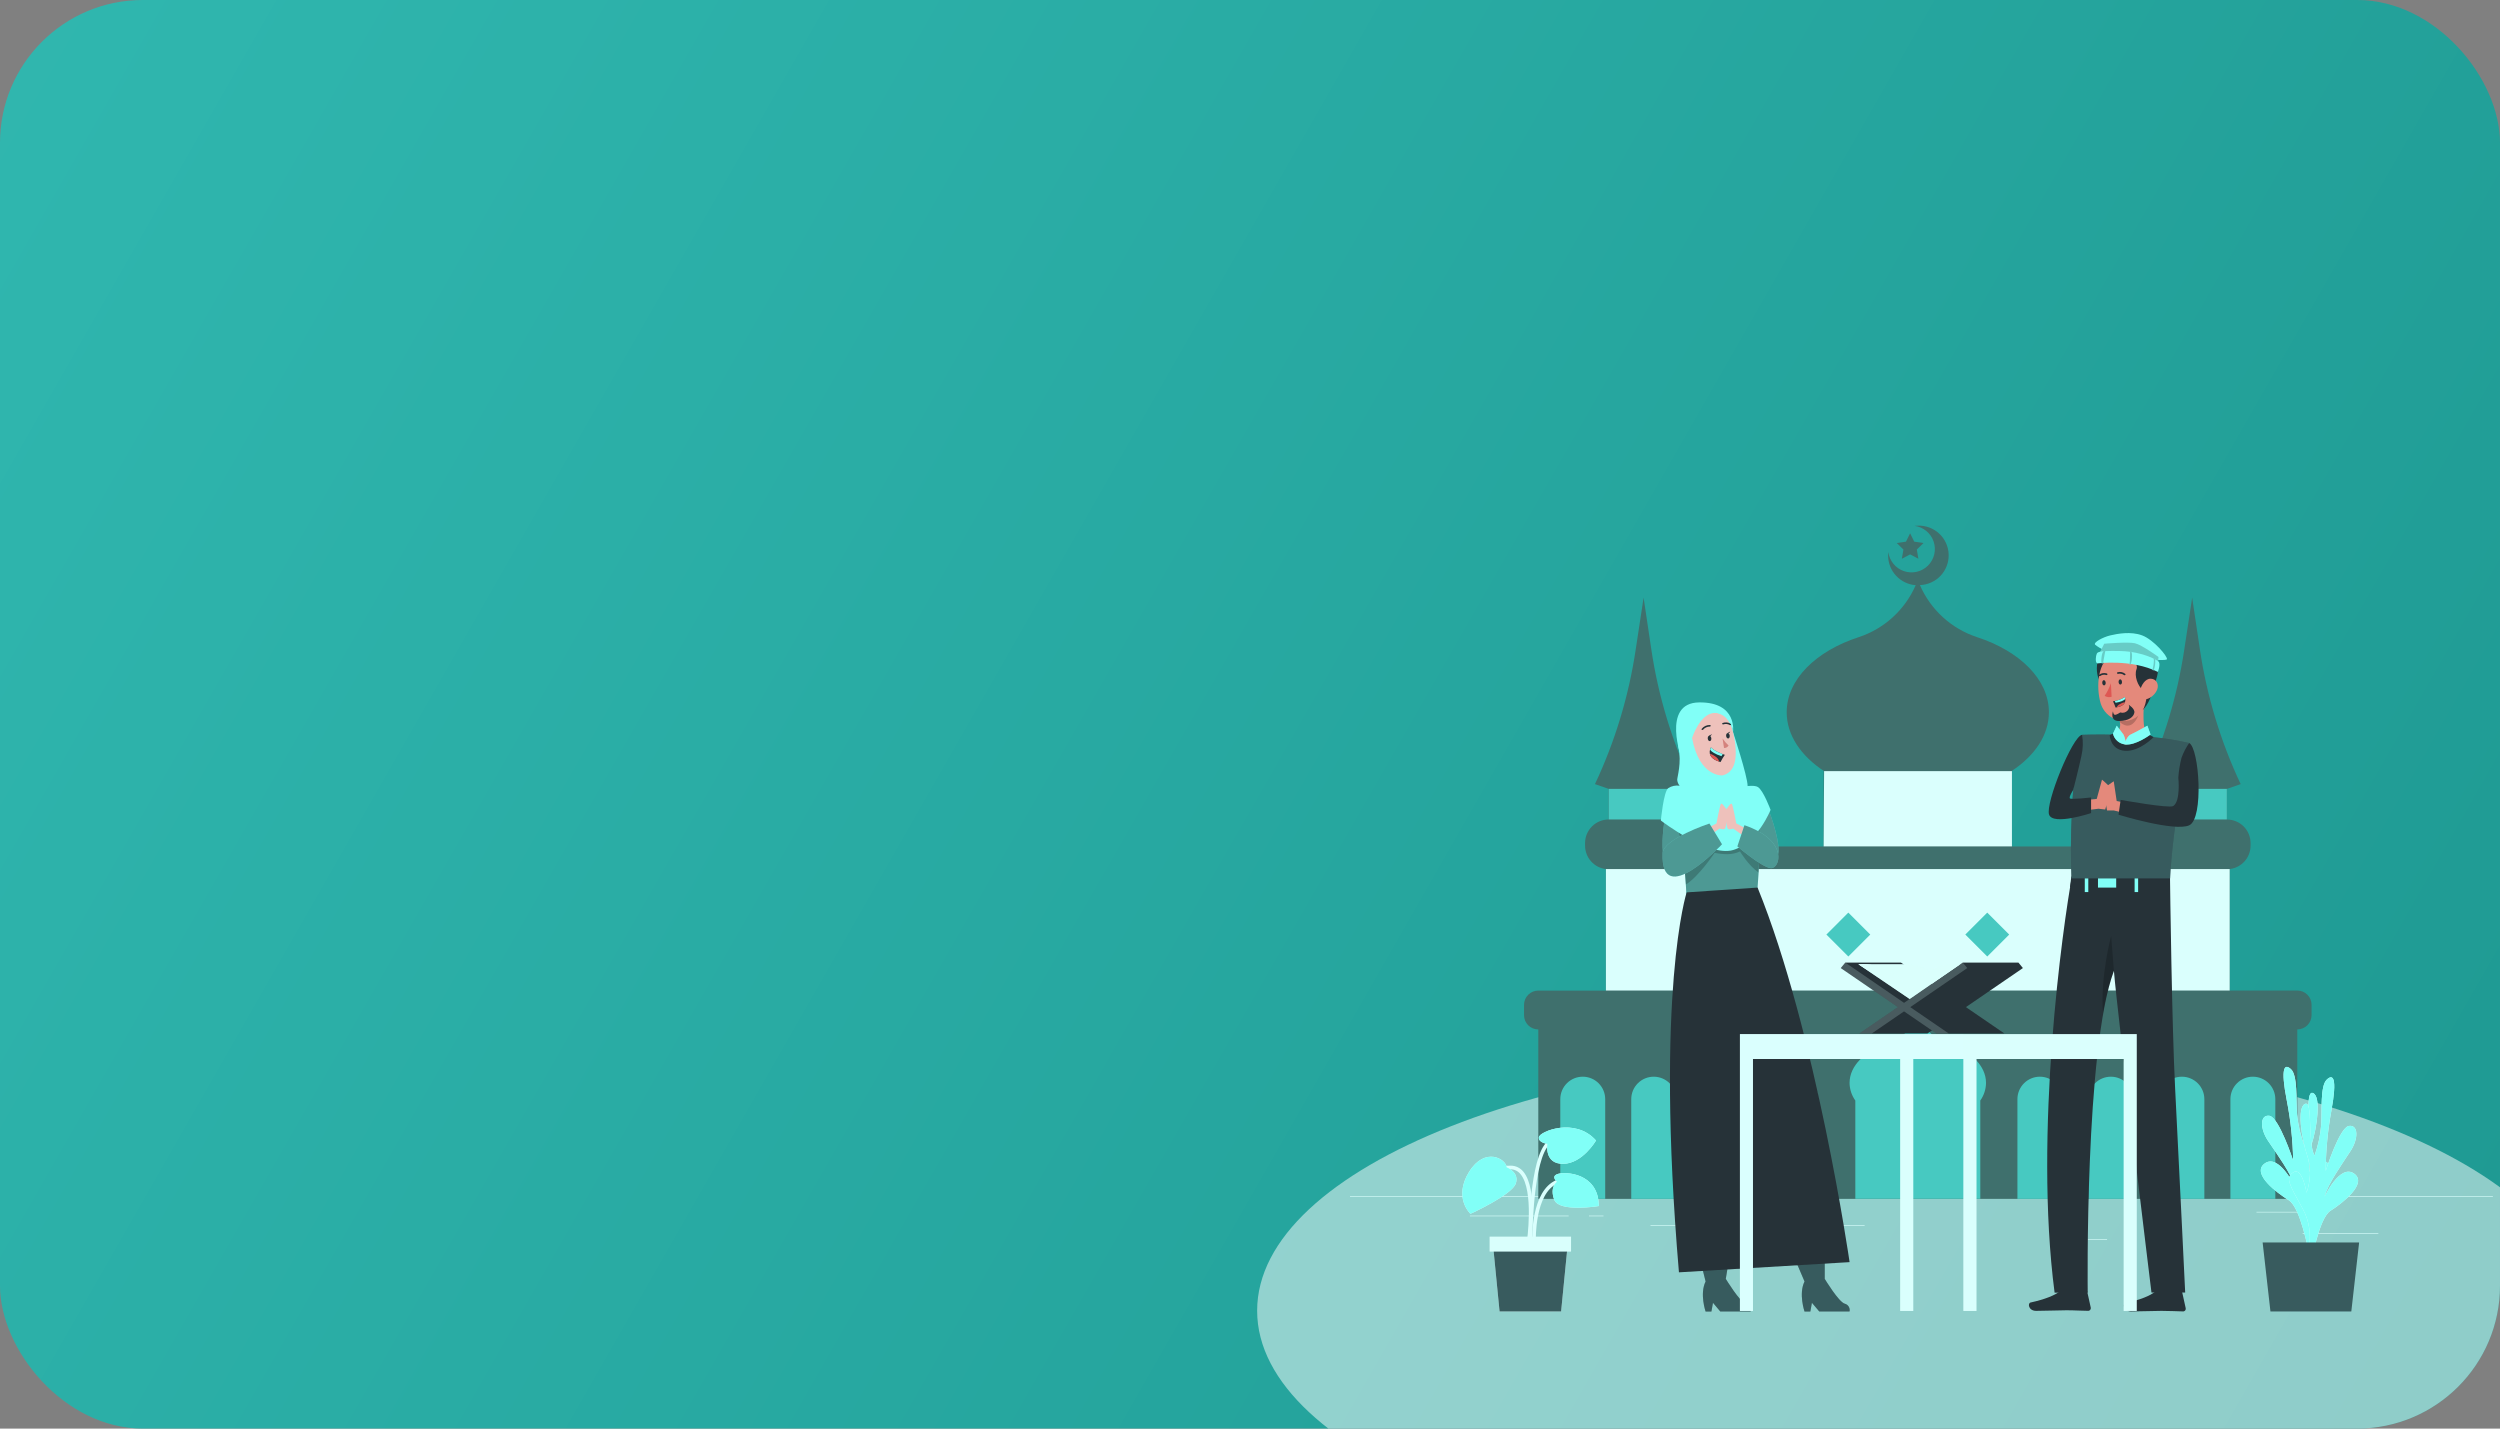 <svg width="350" height="200" viewBox="0 0 350 200" fill="none" xmlns="http://www.w3.org/2000/svg">
<rect x="0" y="0" width="350" height="200" fill="#808080" stroke="none"/>
<g clip-path="url(#clip0_552_26877)">
<rect width="350" height="200" rx="20" fill="url(#paint0_linear_552_26877)"/>
<path opacity="0.5" d="M268.5 220C319.586 220 361 203.658 361 183.5C361 163.342 319.586 147 268.5 147C217.414 147 176 163.342 176 183.5C176 203.658 217.414 220 268.5 220Z" fill="white"/>
<path d="M349 167.48H189V167.56H349V167.48Z" fill="#DAFFFD"/>
<path d="M332.968 172.629H322.369V172.709H332.968V172.629Z" fill="#DAFFFD"/>
<path d="M294.99 173.499H292.209V173.579H294.99V173.499Z" fill="#DAFFFD"/>
<path d="M322.049 169.659H315.908V169.739H322.049V169.659Z" fill="#DAFFFD"/>
<path d="M219.608 170.197H205.787V170.277H219.608V170.197Z" fill="#DAFFFD"/>
<path d="M224.485 170.197H222.459V170.277H224.485V170.197Z" fill="#DAFFFD"/>
<path d="M261.048 171.547H231.07V171.627H261.048V171.547Z" fill="#DAFFFD"/>
<path d="M266.258 78.225L267.416 77.617L268.575 78.225L268.354 76.936L269.291 76.021L267.995 75.832L267.416 74.661L266.837 75.832L265.541 76.021L266.479 76.936L266.258 78.225Z" fill="#3F706D"/>
<path d="M321.621 138.673H312.156V121.665C312.96 121.573 313.702 121.188 314.241 120.585C314.78 119.982 315.079 119.201 315.08 118.392V118.04C315.081 117.606 314.996 117.176 314.83 116.774C314.664 116.373 314.42 116.009 314.113 115.702C313.806 115.394 313.442 115.151 313.04 114.985C312.639 114.819 312.209 114.734 311.775 114.734V110.443L313.695 109.777C310.884 103.805 308.96 97.455 307.986 90.926L306.904 83.669L305.8 90.926C304.827 97.454 302.905 103.805 300.095 109.777L302.015 110.443V114.728C301.138 114.728 300.297 115.076 299.677 115.696C299.058 116.316 298.709 117.157 298.709 118.033V118.392C298.709 118.43 298.709 118.465 298.709 118.501H281.672V107.953H281.612C284.85 105.829 286.847 102.923 286.847 99.713C286.847 95.118 282.748 91.138 276.77 89.195C275.002 88.612 273.377 87.662 272.001 86.406C270.626 85.151 269.531 83.62 268.789 81.912C269.893 81.875 270.936 81.402 271.69 80.596C272.445 79.79 272.848 78.718 272.812 77.614C272.775 76.511 272.302 75.467 271.496 74.713C270.69 73.959 269.617 73.555 268.514 73.592C268.352 73.593 268.189 73.603 268.028 73.621C268.634 73.699 269.206 73.945 269.679 74.332C270.152 74.718 270.508 75.23 270.705 75.808C270.903 76.386 270.934 77.008 270.796 77.604C270.658 78.199 270.356 78.743 269.924 79.176C269.492 79.608 268.947 79.911 268.352 80.049C267.757 80.188 267.135 80.157 266.556 79.96C265.978 79.763 265.466 79.408 265.079 78.936C264.692 78.463 264.445 77.891 264.367 77.285C264.347 77.445 264.336 77.606 264.335 77.768C264.336 78.82 264.734 79.834 265.451 80.605C266.167 81.376 267.148 81.849 268.197 81.928C267.454 83.634 266.359 85.164 264.984 86.417C263.608 87.671 261.984 88.619 260.216 89.201C254.236 91.144 250.136 95.125 250.136 99.72C250.136 102.92 252.136 105.835 255.375 107.96H255.311V118.501H238.28C238.28 118.465 238.28 118.43 238.28 118.392V118.04C238.281 117.606 238.196 117.176 238.03 116.774C237.864 116.373 237.62 116.009 237.313 115.702C237.006 115.394 236.642 115.151 236.24 114.985C235.839 114.819 235.409 114.734 234.975 114.734V110.443L236.895 109.777C234.084 103.805 232.16 97.455 231.186 90.926L230.104 83.669L229 90.926C228.027 97.454 226.105 103.805 223.295 109.777L225.215 110.443V114.728C224.338 114.728 223.497 115.076 222.877 115.696C222.258 116.316 221.909 117.157 221.909 118.033V118.392C221.91 119.2 222.206 119.98 222.743 120.584C223.279 121.189 224.019 121.576 224.821 121.672V138.68H215.362C214.832 138.68 214.325 138.89 213.95 139.265C213.576 139.639 213.365 140.147 213.365 140.677V142.129C213.365 142.392 213.417 142.651 213.517 142.893C213.618 143.135 213.765 143.355 213.95 143.54C214.136 143.725 214.356 143.872 214.598 143.972C214.84 144.072 215.1 144.124 215.362 144.123V167.845H321.621V144.117C321.883 144.117 322.143 144.066 322.385 143.966C322.627 143.866 322.848 143.719 323.033 143.534C323.218 143.349 323.366 143.129 323.466 142.887C323.566 142.645 323.618 142.385 323.618 142.123V140.67C323.618 140.141 323.408 139.633 323.033 139.258C322.659 138.884 322.151 138.673 321.621 138.673Z" fill="#3F706D"/>
<path d="M312.156 121.666H224.828V138.674H312.156V121.666Z" fill="#DAFFFD"/>
<path d="M278.043 151.608C278.043 149.217 275.912 147.144 272.799 146.136C271.814 145.811 270.915 145.268 270.17 144.548C269.424 143.828 268.85 142.949 268.491 141.976C268.133 142.949 267.559 143.828 266.813 144.548C266.067 145.268 265.169 145.811 264.184 146.136C261.074 147.144 258.939 149.217 258.939 151.608C258.949 152.493 259.231 153.355 259.746 154.075V167.835H277.24V154.075C277.753 153.354 278.033 152.493 278.043 151.608Z" fill="#47C9C1"/>
<path d="M285.575 150.737C284.743 150.739 283.946 151.071 283.358 151.66C282.77 152.249 282.439 153.047 282.439 153.88V167.838H288.727V153.88C288.727 153.466 288.645 153.057 288.486 152.675C288.328 152.294 288.095 151.947 287.803 151.655C287.51 151.363 287.163 151.132 286.78 150.975C286.398 150.817 285.989 150.736 285.575 150.737Z" fill="#47C9C1"/>
<path d="M295.521 150.738C296.355 150.738 297.155 151.069 297.745 151.659C298.335 152.249 298.666 153.049 298.666 153.883V167.842H292.375V153.88C292.376 153.046 292.708 152.247 293.297 151.658C293.887 151.069 294.687 150.738 295.521 150.738Z" fill="#47C9C1"/>
<path d="M305.464 150.738C306.298 150.738 307.098 151.069 307.688 151.659C308.278 152.249 308.61 153.049 308.61 153.883V167.842H302.318V153.88C302.319 153.046 302.651 152.247 303.241 151.658C303.831 151.069 304.63 150.738 305.464 150.738Z" fill="#47C9C1"/>
<path d="M315.4 150.738C314.567 150.738 313.768 151.069 313.178 151.658C312.589 152.247 312.258 153.047 312.258 153.88V167.838H318.546V153.88C318.545 153.046 318.213 152.247 317.623 151.658C317.034 151.069 316.234 150.738 315.4 150.738Z" fill="#47C9C1"/>
<path d="M221.577 150.737C220.745 150.739 219.947 151.071 219.36 151.66C218.772 152.249 218.441 153.047 218.441 153.88V167.838H224.729V153.88C224.729 153.466 224.647 153.057 224.488 152.675C224.33 152.294 224.097 151.947 223.805 151.655C223.512 151.363 223.165 151.132 222.782 150.975C222.4 150.817 221.991 150.736 221.577 150.737Z" fill="#47C9C1"/>
<path d="M231.521 150.738C232.355 150.738 233.155 151.069 233.745 151.659C234.335 152.249 234.666 153.049 234.666 153.883V167.842H228.375V153.88C228.376 153.046 228.708 152.247 229.297 151.658C229.887 151.069 230.687 150.738 231.521 150.738Z" fill="#47C9C1"/>
<path d="M241.464 150.738C241.877 150.738 242.286 150.819 242.668 150.977C243.049 151.135 243.396 151.367 243.688 151.659C243.98 151.951 244.212 152.298 244.37 152.679C244.528 153.061 244.61 153.47 244.61 153.883V167.842H238.318V153.88C238.319 153.046 238.651 152.247 239.241 151.658C239.831 151.069 240.63 150.738 241.464 150.738Z" fill="#47C9C1"/>
<path d="M251.4 150.738C250.567 150.738 249.768 151.069 249.178 151.658C248.589 152.247 248.258 153.047 248.258 153.88V167.838H254.546V153.88C254.545 153.046 254.213 152.247 253.623 151.658C253.034 151.069 252.234 150.738 251.4 150.738Z" fill="#47C9C1"/>
<path d="M239.321 127.765L236.248 130.838L239.321 133.911L242.394 130.838L239.321 127.765Z" fill="#47C9C1"/>
<path d="M258.766 127.765L255.693 130.838L258.766 133.91L261.839 130.838L258.766 127.765Z" fill="#47C9C1"/>
<path d="M278.215 127.766L275.143 130.838L278.215 133.911L281.288 130.838L278.215 127.766Z" fill="#47C9C1"/>
<path d="M297.665 127.766L294.592 130.839L297.665 133.912L300.737 130.839L297.665 127.766Z" fill="#47C9C1"/>
<path d="M255.311 118.494H281.672V107.954H255.375L255.311 118.494Z" fill="#DAFFFD"/>
<path d="M234.962 110.443H225.221V114.728H234.962V110.443Z" fill="#47C9C1"/>
<path d="M311.76 110.443H302.02V114.728H311.76V110.443Z" fill="#47C9C1"/>
<path d="M324.06 175.067C324.06 175.067 322.38 171.403 324.3 167.79C326.22 164.177 326.773 163.329 325.551 162.587C324.328 161.845 323.765 165.467 323.765 165.467C323.765 165.467 322.735 162.971 323.586 160.347C324.437 157.723 324.972 153.477 323.81 153.022C322.648 152.568 323.586 158.331 322.578 160.296C322.064 158.917 321.732 157.476 321.592 156.011C321.452 153.912 321.669 150.571 320.751 149.701C319.832 148.83 319.247 149.435 320.149 154.065C320.692 156.834 320.99 159.645 321.042 162.465C321.042 162.465 319.052 156.385 317.714 156.209C316.376 156.033 316.376 158.001 317.522 159.707C318.668 161.413 320.876 164.472 321.237 166.046C321.237 166.046 319.048 161.473 317.077 162.875C315.106 164.277 318.792 167.035 320.431 168.037C322.069 169.038 323.212 175.291 323.212 175.291L324.06 175.067Z" fill="#DAFFFD"/>
<path d="M324.06 175.067C324.06 175.067 322.38 171.403 324.3 167.79C326.22 164.177 326.773 163.329 325.551 162.587C324.328 161.845 323.765 165.467 323.765 165.467C323.765 165.467 322.735 162.971 323.586 160.347C324.437 157.723 324.972 153.477 323.81 153.022C322.648 152.568 323.586 158.331 322.578 160.296C322.064 158.917 321.732 157.476 321.592 156.011C321.452 153.912 321.669 150.571 320.751 149.701C319.832 148.83 319.247 149.435 320.149 154.065C320.692 156.834 320.99 159.645 321.042 162.465C321.042 162.465 319.052 156.385 317.714 156.209C316.376 156.033 316.376 158.001 317.522 159.707C318.668 161.413 320.876 164.472 321.237 166.046C321.237 166.046 319.048 161.473 317.077 162.875C315.106 164.277 318.792 167.035 320.431 168.037C322.069 169.038 323.212 175.291 323.212 175.291L324.06 175.067Z" fill="#81FFF7"/>
<path d="M322.734 176.571C322.734 176.571 324.369 172.881 322.414 169.297C320.459 165.713 319.883 164.872 321.099 164.113C322.315 163.355 322.916 166.977 322.916 166.977C322.916 166.977 323.918 164.465 323.035 161.857C322.152 159.249 321.569 155.009 322.715 154.536C323.86 154.062 323.003 159.841 324.033 161.79C324.532 160.404 324.846 158.958 324.968 157.489C325.083 155.39 324.827 152.049 325.732 151.166C326.638 150.283 327.236 150.881 326.388 155.525C325.881 158.301 325.615 161.115 325.595 163.937C325.595 163.937 327.515 157.832 328.849 157.633C330.184 157.435 330.206 159.403 329.083 161.128C327.96 162.853 325.787 165.928 325.445 167.528C325.445 167.528 327.576 162.923 329.56 164.293C331.544 165.662 327.899 168.481 326.27 169.505C324.641 170.529 323.579 176.798 323.579 176.798L322.734 176.571Z" fill="#DAFFFD"/>
<path d="M322.734 176.571C322.734 176.571 324.369 172.881 322.414 169.297C320.459 165.713 319.883 164.872 321.099 164.113C322.315 163.355 322.916 166.977 322.916 166.977C322.916 166.977 323.918 164.465 323.035 161.857C322.152 159.249 321.569 155.009 322.715 154.536C323.86 154.062 323.003 159.841 324.033 161.79C324.532 160.404 324.846 158.958 324.968 157.489C325.083 155.39 324.827 152.049 325.732 151.166C326.638 150.283 327.236 150.881 326.388 155.525C325.881 158.301 325.615 161.115 325.595 163.937C325.595 163.937 327.515 157.832 328.849 157.633C330.184 157.435 330.206 159.403 329.083 161.128C327.96 162.853 325.787 165.928 325.445 167.528C325.445 167.528 327.576 162.923 329.56 164.293C331.544 165.662 327.899 168.481 326.27 169.505C324.641 170.529 323.579 176.798 323.579 176.798L322.734 176.571Z" fill="#81FFF7"/>
<path d="M330.278 173.941H316.768L317.862 183.608H329.184L330.278 173.941Z" fill="#385B5E"/>
<path d="M214.26 173.989C214.305 173.685 215.345 166.507 213.262 164.027C213.052 163.769 212.789 163.561 212.489 163.416C212.19 163.272 211.863 163.195 211.53 163.192C207.322 163.093 206.746 166.472 206.73 166.507L207.226 166.584C207.246 166.462 207.745 163.601 211.505 163.704C211.767 163.707 212.026 163.77 212.261 163.886C212.496 164.002 212.703 164.17 212.865 164.376C214.804 166.683 213.761 173.87 213.751 173.941L214.26 173.989Z" fill="#DAFFFD"/>
<path d="M214.513 173.662L215.015 173.646C215.015 173.582 214.849 167.032 218.074 165.678C221.239 164.353 222.66 167.077 222.721 167.195L223.169 166.968C223.169 166.936 221.482 163.707 217.882 165.217C214.337 166.712 214.506 173.377 214.513 173.662Z" fill="#DAFFFD"/>
<path d="M214.5 174.177C214.5 174.072 214.529 163.717 216.548 160.686C218.488 157.777 221.617 159.147 221.748 159.208L221.956 158.75C221.918 158.734 218.308 157.15 216.132 160.408C214.027 163.563 213.998 173.745 213.998 174.168L214.5 174.177Z" fill="#DAFFFD"/>
<path d="M210.928 163.425C210.928 163.425 212.765 164.101 212.208 165.701C211.652 167.301 205.863 169.931 205.863 169.931C205.863 169.931 203.431 167.691 205.664 164.075C207.898 160.459 210.877 162.28 210.928 163.425Z" fill="#DAFFFD"/>
<path d="M216.642 160.139C216.642 160.139 215.336 160.001 215.442 159.205C215.547 158.408 220.51 156.366 223.442 159.672C223.442 159.672 221.566 162.894 218.853 162.936C216.139 162.977 216.642 160.139 216.642 160.139Z" fill="#DAFFFD"/>
<path d="M217.979 165.448C217.979 165.448 217.08 164.721 218.049 164.366C219.019 164.011 223.787 164.113 223.838 168.846C223.838 168.846 218.286 169.768 217.598 167.969C216.91 166.171 217.979 165.448 217.979 165.448Z" fill="#DAFFFD"/>
<path d="M210.928 163.425C210.928 163.425 212.765 164.101 212.208 165.701C211.652 167.301 205.863 169.931 205.863 169.931C205.863 169.931 203.431 167.691 205.664 164.075C207.898 160.459 210.877 162.28 210.928 163.425Z" fill="#81FFF7"/>
<path d="M216.642 160.139C216.642 160.139 215.336 160.001 215.442 159.205C215.547 158.408 220.51 156.366 223.442 159.672C223.442 159.672 221.566 162.894 218.853 162.936C216.139 162.977 216.642 160.139 216.642 160.139Z" fill="#81FFF7"/>
<path d="M217.979 165.448C217.979 165.448 217.08 164.721 218.049 164.366C219.019 164.011 223.787 164.113 223.838 168.846C223.838 168.846 218.286 169.768 217.598 167.969C216.91 166.171 217.979 165.448 217.979 165.448Z" fill="#81FFF7"/>
<path d="M209.94 183.608H218.554L219.485 174.177H209.012L209.94 183.608Z" fill="#DAFFFD"/>
<path d="M209.94 183.608H218.554L219.485 174.177H209.012L209.94 183.608Z" fill="#385B5E"/>
<path d="M208.553 175.217H219.945V173.137H208.553V175.217Z" fill="#DAFFFD"/>
<path opacity="0.2" d="M208.553 175.217H219.945V173.137H208.553V175.217Z" fill="#DAFFFD"/>
<path d="M302.134 180.67H305.27C305.321 180.67 305.371 180.688 305.411 180.72C305.451 180.752 305.479 180.796 305.491 180.846L305.999 183.147C306.01 183.196 306.01 183.247 306.001 183.296C305.992 183.345 305.973 183.392 305.946 183.434C305.918 183.476 305.883 183.512 305.842 183.54C305.8 183.568 305.754 183.588 305.705 183.598H305.622C304.607 183.582 303.868 183.522 302.595 183.522C301.811 183.522 299.443 183.602 298.358 183.602C297.273 183.602 297.135 182.533 297.577 182.434C299.567 181.998 301.065 181.4 301.702 180.834C301.819 180.725 301.974 180.667 302.134 180.67Z" fill="#263238"/>
<path d="M288.84 180.587H291.976C292.028 180.587 292.078 180.605 292.118 180.638C292.158 180.67 292.186 180.716 292.197 180.766L292.706 183.064C292.726 183.163 292.706 183.265 292.651 183.35C292.596 183.434 292.51 183.494 292.411 183.515C292.384 183.52 292.356 183.52 292.328 183.515C291.314 183.515 290.575 183.438 289.301 183.438C288.514 183.438 286.149 183.521 285.064 183.521C283.979 183.521 283.839 182.449 284.283 182.35C286.274 181.918 287.768 181.317 288.408 180.75C288.526 180.642 288.68 180.583 288.84 180.587Z" fill="#263238"/>
<path d="M303.797 122.552H290.098C288.795 129.665 284.718 158.549 287.643 180.974H292.28C292.28 180.974 291.851 146.913 295.947 135.909C296.418 141.8 301.205 180.952 301.205 180.952H305.925C305.925 180.952 305.221 166.232 304.514 152.312C304.069 143.544 303.816 124.344 303.797 122.552Z" fill="#263238"/>
<path opacity="0.2" d="M295.945 135.902C295.273 137.833 294.762 139.815 294.415 141.829C294.031 136.587 295.564 131.029 295.564 131.029L295.945 135.902Z" fill="black"/>
<path d="M289.983 122.712H303.771V124.354L289.807 124.184L289.983 122.712Z" fill="#263238"/>
<path d="M299.339 121.973H298.846V124.888H299.339V121.973Z" fill="#81FFF7"/>
<path d="M292.362 121.973H291.869V124.888H292.362V121.973Z" fill="#81FFF7"/>
<path d="M296.267 122.424H293.717V124.261H296.267V122.424Z" fill="#81FFF7"/>
<path d="M303.816 122.974C304.181 115.128 306.488 104.024 306.488 104.024C300.088 102.481 291.489 102.869 291.489 102.869C289.813 108.859 289.845 118.526 289.992 122.974H303.816Z" fill="#263238"/>
<path opacity="0.2" d="M303.816 122.974C304.181 115.128 306.488 104.024 306.488 104.024C300.088 102.481 291.489 102.869 291.489 102.869C289.813 108.859 289.845 118.526 289.992 122.974H303.816Z" fill="#81FFF7"/>
<path d="M295.817 102.712L295.359 102.92C295.359 102.92 295.433 104.978 297.5 105.112C299.567 105.246 301.507 103.192 301.507 103.192L300.812 102.818L295.817 102.712Z" fill="#263238"/>
<path d="M300.515 102.366C299.504 103.198 297.955 104.363 297.5 104.216C297.12 104.091 296.46 103.336 295.936 102.667C296.216 102.588 296.467 102.429 296.659 102.209C296.822 101.869 296.867 101.484 296.787 101.115C296.696 100.408 296.543 99.711 296.329 99.032L296.252 98.789L300.252 97.144C300.252 97.144 299.9 100.811 300.23 101.88C300.289 102.061 300.386 102.226 300.515 102.366Z" fill="#E4897B"/>
<path opacity="0.2" d="M299.624 99.387C299.624 99.387 298.847 102.824 296.789 101.115C296.694 100.409 296.54 99.712 296.328 99.032L296.571 98.942L299.624 99.387Z" fill="black"/>
<path d="M294.003 91.589C294.003 91.589 292.617 94.302 294.739 96.497C296.317 98.126 297.161 91.643 297.161 91.643L294.003 91.589Z" fill="#263238"/>
<path d="M299.72 99.851C299.271 100.371 298.665 100.729 297.993 100.871C297.321 101.012 296.622 100.929 296.001 100.635C295.191 100.271 294.55 99.61 294.209 98.789C294.161 98.677 294.123 98.558 294.085 98.44C293.445 96.235 293.585 92.533 295.966 91.419C296.491 91.17 297.071 91.06 297.65 91.099C298.229 91.138 298.789 91.324 299.276 91.64C299.763 91.957 300.161 92.392 300.432 92.906C300.703 93.419 300.838 93.994 300.824 94.574C300.792 97.058 300.897 98.52 299.72 99.851Z" fill="#E4897B"/>
<path d="M297.077 95.461C297.103 95.662 296.991 95.832 296.856 95.838C296.722 95.845 296.61 95.685 296.6 95.483C296.591 95.281 296.69 95.112 296.821 95.105C296.952 95.099 297.067 95.256 297.077 95.461Z" fill="#263238"/>
<path d="M294.795 95.579C294.817 95.778 294.706 95.951 294.574 95.957C294.443 95.963 294.325 95.803 294.315 95.602C294.305 95.4 294.405 95.231 294.536 95.224C294.667 95.218 294.782 95.387 294.795 95.579Z" fill="#263238"/>
<path d="M295.525 95.64C295.317 96.271 295.022 96.87 294.648 97.419C294.792 97.511 294.954 97.57 295.124 97.593C295.293 97.615 295.465 97.601 295.628 97.55L295.525 95.64Z" fill="#DE5753"/>
<path d="M293.898 94.645C293.917 94.655 293.938 94.66 293.96 94.66C293.982 94.66 294.003 94.655 294.022 94.645C294.142 94.557 294.281 94.498 294.428 94.473C294.574 94.448 294.725 94.458 294.867 94.501C294.882 94.509 294.898 94.513 294.914 94.515C294.931 94.516 294.948 94.514 294.963 94.509C294.979 94.503 294.994 94.494 295.006 94.483C295.018 94.471 295.027 94.457 295.034 94.442C295.04 94.427 295.043 94.41 295.042 94.393C295.042 94.377 295.038 94.36 295.031 94.345C295.023 94.33 295.013 94.317 295 94.306C294.988 94.296 294.973 94.288 294.957 94.283C294.778 94.224 294.588 94.209 294.402 94.238C294.216 94.268 294.04 94.341 293.888 94.453C293.862 94.47 293.843 94.496 293.837 94.527C293.83 94.558 293.836 94.59 293.853 94.616C293.866 94.628 293.881 94.638 293.898 94.645Z" fill="#263238"/>
<path d="M297.48 94.523C297.503 94.523 297.526 94.514 297.544 94.498C297.553 94.486 297.561 94.472 297.565 94.457C297.569 94.442 297.57 94.426 297.569 94.41C297.567 94.395 297.562 94.38 297.554 94.367C297.547 94.353 297.537 94.341 297.525 94.331C297.377 94.213 297.203 94.132 297.018 94.095C296.832 94.057 296.641 94.065 296.459 94.117C296.444 94.122 296.431 94.13 296.419 94.14C296.408 94.15 296.398 94.163 296.392 94.177C296.385 94.191 296.381 94.206 296.381 94.222C296.38 94.237 296.383 94.253 296.389 94.267C296.399 94.296 296.421 94.32 296.449 94.333C296.477 94.346 296.51 94.348 296.539 94.338C296.683 94.301 296.835 94.299 296.98 94.332C297.126 94.364 297.262 94.429 297.377 94.523C297.393 94.531 297.411 94.535 297.429 94.535C297.446 94.535 297.464 94.531 297.48 94.523Z" fill="#263238"/>
<path d="M298.83 91.573L298.699 92.667C298.885 92.754 299.031 92.909 299.108 93.1C299.184 93.29 299.186 93.503 299.112 93.694C298.763 94.616 299.291 96.043 299.998 96.61C299.998 96.61 300.021 96.213 300.357 96.29C300.693 96.366 300.61 98.462 299.957 99.454C299.957 99.454 300.946 98.555 301.499 96.37C302.011 94.35 302.478 94.286 301.653 91.89L298.83 91.573Z" fill="#263238"/>
<path d="M301.999 96.552C301.755 97.125 301.296 97.579 300.719 97.816C299.948 98.136 299.478 97.451 299.619 96.677C299.75 95.992 300.307 94.984 301.116 95.019C301.926 95.054 302.281 95.842 301.999 96.552Z" fill="#E4897B"/>
<path d="M295.816 98.181C295.958 98.463 296.078 98.755 296.178 99.054C296.236 99.054 296.29 99.054 296.344 99.025C297.087 98.897 297.388 98.594 297.5 98.296C297.548 98.149 297.563 97.992 297.541 97.838C297.531 97.75 297.508 97.664 297.474 97.582C297.051 97.866 296.572 98.055 296.069 98.136C295.916 98.168 295.816 98.181 295.816 98.181Z" fill="#263238"/>
<path d="M296.068 98.136L296.184 98.389C296.881 98.267 297.358 98.088 297.54 97.838C297.53 97.75 297.508 97.664 297.473 97.582C297.05 97.866 296.571 98.055 296.068 98.136Z" fill="#81FFF7"/>
<path d="M296.344 99.025C297.086 98.897 297.387 98.594 297.499 98.296C297.216 98.353 296.946 98.461 296.702 98.616C296.543 98.712 296.418 98.855 296.344 99.025Z" fill="#DE5753"/>
<path d="M294.6 91.019C294.14 90.828 293.709 90.572 293.32 90.261C293.02 89.941 294.434 89.192 295.429 88.958C296.424 88.725 298.309 88.357 299.909 88.958C301.509 89.56 303.503 91.925 303.368 92.296C303.234 92.667 296.072 92.046 294.6 91.019Z" fill="#81FFF7"/>
<path d="M293.83 91.633L294.592 90.12C294.592 90.12 297.923 89.835 298.892 90.056C299.862 90.277 302.188 91.976 302.188 91.976L302.118 92.977L293.83 91.633Z" fill="#81FFF7"/>
<path opacity="0.2" d="M293.83 91.633L294.592 90.12C294.592 90.12 297.923 89.835 298.892 90.056C299.862 90.277 302.188 91.976 302.188 91.976L302.118 92.977L293.83 91.633Z" fill="black"/>
<path d="M293.618 92.878C293.618 92.878 298.418 92.238 302.098 94.069C302.098 94.069 302.479 93.109 302.248 92.677C302.156 92.507 300.114 91.218 296.808 91.144C293.503 91.07 293.634 91.368 293.532 91.573C293.429 91.778 293.288 92.744 293.618 92.878Z" fill="#81FFF7"/>
<path d="M298.209 91.192C298.209 91.192 298.209 92.75 298.142 92.933C298.075 93.115 298.222 93.15 298.34 92.885C298.459 92.619 298.66 91.029 298.209 91.192Z" fill="#81FFF7"/>
<path d="M294.732 91.163C294.732 91.163 294.447 92.686 294.431 92.805C294.415 92.923 294.265 92.933 294.198 92.805C294.131 92.677 294.214 90.817 294.732 91.163Z" fill="#81FFF7"/>
<path d="M301.481 92.194C301.654 92.283 301.43 93.765 301.299 93.713C301.168 93.662 301.44 93.934 301.545 93.816C301.698 93.347 301.761 92.853 301.731 92.36C301.664 92.11 301.481 92.194 301.481 92.194Z" fill="#81FFF7"/>
<path opacity="0.2" d="M298.209 91.192C298.209 91.192 298.209 92.75 298.142 92.933C298.075 93.115 298.222 93.15 298.34 92.885C298.459 92.619 298.66 91.029 298.209 91.192Z" fill="black"/>
<path opacity="0.2" d="M294.732 91.163C294.732 91.163 294.447 92.686 294.431 92.805C294.415 92.923 294.265 92.933 294.198 92.805C294.131 92.677 294.214 90.817 294.732 91.163Z" fill="black"/>
<path opacity="0.2" d="M301.481 92.194C301.654 92.283 301.43 93.765 301.299 93.713C301.168 93.662 301.44 93.934 301.545 93.816C301.698 93.347 301.761 92.853 301.731 92.36C301.664 92.11 301.481 92.194 301.481 92.194Z" fill="black"/>
<path d="M296.84 99.739C297.018 99.8 297.211 99.807 297.394 99.76C297.576 99.712 297.741 99.611 297.867 99.47C298.273 98.981 298.008 98.661 298.008 98.661C298.008 98.661 298.92 99.214 298.808 99.787C298.696 100.36 298.056 100.926 296.683 100.942C295.31 100.958 295.816 99.582 295.816 99.582C295.816 99.582 295.848 100.027 296.068 100.072C296.289 100.117 296.84 99.739 296.84 99.739Z" fill="#263238"/>
<path d="M295.816 102.712L296.344 101.598C296.344 101.598 297.077 102.558 297.276 102.83C297.428 103.131 297.529 103.456 297.573 103.79C297.573 103.79 297.858 103.016 298.309 102.83C298.76 102.645 300.636 101.598 300.636 101.598L301.08 102.83C301.08 102.83 298.952 104.43 297.5 104.219C297.098 104.171 296.721 104.001 296.42 103.731C296.119 103.462 295.908 103.106 295.816 102.712Z" fill="#81FFF7"/>
<path opacity="0.6" d="M295.816 102.712L296.344 101.598C296.344 101.598 297.077 102.558 297.276 102.83C297.428 103.131 297.529 103.456 297.573 103.79C297.573 103.79 297.858 103.016 298.309 102.83C298.76 102.645 300.636 101.598 300.636 101.598L301.08 102.83C301.08 102.83 298.952 104.43 297.5 104.219C297.098 104.171 296.721 104.001 296.42 103.731C296.119 103.462 295.908 103.106 295.816 102.712Z" fill="#81FFF7"/>
<path d="M298.44 112.587L296.335 112.142L295.925 109.381C295.925 109.381 294.523 110.264 294.523 110.581C294.523 110.898 294.984 113.461 294.984 113.461H295.925L298.2 114.027L298.44 112.587Z" fill="#E4897B"/>
<path d="M291.4 112.04L293.544 111.848L294.28 109.154C294.28 109.154 295.56 110.197 295.528 110.514C295.496 110.83 294.725 113.333 294.725 113.333L293.788 113.221L291.464 113.512L291.4 112.04Z" fill="#E4897B"/>
<path d="M306.487 104.024C307.895 104.75 308.557 114.619 306.487 115.544C304.417 116.469 296.596 114.059 296.596 114.059L296.89 111.982C296.89 111.982 303.671 113.211 304.25 112.846C305.319 112.158 304.964 108.869 304.964 108.869C305.028 107.934 305.177 107.008 305.409 106.101C305.674 105.364 306.037 104.665 306.487 104.024Z" fill="#263238"/>
<path d="M291.49 102.869C290.121 103.099 286.335 112.469 286.87 114.043C287.404 115.617 292.751 113.835 292.751 113.835V111.646C292.751 111.646 289.964 111.966 289.785 111.777C289.606 111.589 290.252 110.581 290.252 110.581C290.252 110.581 291.033 107.553 291.401 105.819C291.626 104.851 291.657 103.848 291.49 102.869Z" fill="#263238"/>
<path d="M251.621 177.035L255.461 176.318V179.041C255.461 179.041 257.423 182.293 258.267 182.517C258.499 182.576 258.697 182.724 258.822 182.927C258.947 183.131 258.988 183.375 258.936 183.608H254.696L253.669 182.392L253.448 183.617H252.635C252.635 183.617 251.778 181.144 252.635 179.406L251.621 177.035Z" fill="#263238"/>
<path d="M238.109 176.699L241.949 176.993L241.61 179.041C241.61 179.041 243.572 182.293 244.417 182.517C244.648 182.576 244.847 182.724 244.971 182.927C245.096 183.131 245.137 183.375 245.085 183.608H240.839L239.818 182.392L239.597 183.617H238.785C238.785 183.617 237.927 181.144 238.785 179.406L238.109 176.699Z" fill="#263238"/>
<path opacity="0.2" d="M251.621 177.035L255.461 176.318V179.041C255.461 179.041 257.423 182.293 258.267 182.517C258.499 182.576 258.697 182.724 258.822 182.927C258.947 183.131 258.988 183.375 258.936 183.608H254.696L253.669 182.392L253.448 183.617H252.635C252.635 183.617 251.778 181.144 252.635 179.406L251.621 177.035Z" fill="#81FFF7"/>
<path opacity="0.2" d="M238.109 176.699L241.949 176.993L241.61 179.041C241.61 179.041 243.572 182.293 244.417 182.517C244.648 182.576 244.847 182.724 244.971 182.927C245.096 183.131 245.137 183.375 245.085 183.608H240.839L239.818 182.392L239.597 183.617H238.785C238.785 183.617 237.927 181.144 238.785 179.406L238.109 176.699Z" fill="#81FFF7"/>
<path d="M245.742 110.354C247.022 110.747 249.413 117.845 248.942 119.586C248.472 121.326 246.542 118.469 245.742 116.331C244.942 114.194 245.742 110.354 245.742 110.354Z" fill="#81FFF7"/>
<path opacity="0.4" d="M245.742 110.354C247.022 110.747 249.413 117.845 248.942 119.586C248.472 121.326 246.542 118.469 245.742 116.331C244.942 114.194 245.742 110.354 245.742 110.354Z" fill="black"/>
<path d="M233.479 112.395C233.479 112.395 231.815 119.345 233.527 121.713C235.239 124.081 235.876 113.95 235.876 113.95L233.479 112.395Z" fill="#81FFF7"/>
<path opacity="0.4" d="M233.479 112.395C233.479 112.395 231.815 119.345 233.527 121.713C235.239 124.081 235.876 113.95 235.876 113.95L233.479 112.395Z" fill="black"/>
<path d="M233.537 111.755C233.537 111.755 235.844 116.43 236.12 126.03L245.979 125.179C245.979 125.179 246.968 115.195 245.742 110.354C245.742 110.354 237.358 110.93 234.344 111.589C234.062 111.653 233.8 111.71 233.537 111.755Z" fill="#81FFF7"/>
<path opacity="0.4" d="M246.204 122.155C246.101 123.957 245.98 125.179 245.98 125.179L236.12 126.03C236.099 125.264 236.065 124.533 236.018 123.835C235.893 121.915 235.698 120.245 235.455 118.795C235.394 118.418 235.33 118.062 235.263 117.717C235.237 117.592 235.215 117.47 235.189 117.349C235.151 117.147 235.109 116.949 235.068 116.757L235.042 116.638C234.975 116.318 234.901 115.998 234.831 115.704C234.776 115.493 234.725 115.294 234.674 115.102C234.645 115.006 234.623 114.917 234.6 114.827C234.599 114.809 234.599 114.791 234.6 114.773C234.546 114.581 234.495 114.398 234.44 114.226C234.386 114.053 234.316 113.81 234.255 113.618C234.194 113.426 234.127 113.23 234.069 113.061L234.008 112.894C233.97 112.786 233.935 112.683 233.9 112.594C233.685 112.034 233.551 111.758 233.551 111.758C233.804 111.71 234.076 111.653 234.36 111.589C237.372 110.93 245.752 110.354 245.752 110.354C245.839 110.674 245.912 111.048 245.976 111.426C245.996 111.531 246.012 111.64 246.031 111.746C246.133 112.424 246.21 113.157 246.261 113.925C246.28 114.178 246.293 114.43 246.306 114.686L246.325 115.093C246.325 115.227 246.325 115.362 246.325 115.502C246.325 115.771 246.332 116.043 246.344 116.318C246.344 116.562 246.344 116.805 246.344 117.045C246.36 118.898 246.28 120.712 246.204 122.155Z" fill="black"/>
<path opacity="0.2" d="M246.204 122.155C244.738 121.141 243.602 119.202 243.602 119.202C243.053 119.453 242.456 119.584 241.852 119.586C241.246 119.584 240.643 119.521 240.05 119.397C240.05 119.397 237.836 122.715 236.018 123.835C235.893 121.915 235.698 120.245 235.455 118.795C235.394 118.418 235.33 118.062 235.263 117.717C235.237 117.592 235.215 117.47 235.189 117.349C235.151 117.147 235.109 116.949 235.068 116.757L235.042 116.638C234.972 116.318 234.898 115.998 234.831 115.704C234.776 115.493 234.725 115.294 234.674 115.102C234.645 115.006 234.623 114.917 234.6 114.827C234.599 114.809 234.599 114.791 234.6 114.773C234.546 114.581 234.495 114.398 234.44 114.226C234.386 114.053 234.316 113.806 234.255 113.618C234.194 113.429 234.127 113.23 234.069 113.061L234.008 112.894C233.97 112.786 233.935 112.683 233.9 112.594C233.685 112.034 233.551 111.758 233.551 111.758C233.804 111.71 234.076 111.653 234.36 111.589C237.372 110.93 245.752 110.354 245.752 110.354C245.839 110.674 245.912 111.048 245.976 111.426C245.996 111.531 246.012 111.64 246.031 111.746C246.133 112.424 246.21 113.157 246.261 113.925C246.28 114.178 246.293 114.43 246.306 114.686L246.325 115.093C246.325 115.227 246.325 115.362 246.325 115.502C246.325 115.771 246.332 116.043 246.344 116.318C246.344 116.562 246.344 116.805 246.344 117.045C246.36 118.898 246.28 120.712 246.204 122.155Z" fill="black"/>
<path d="M237.937 111.221C237.77 111.312 237.645 111.465 237.588 111.646H242.177C242.138 111.288 241.914 110.965 241.345 110.769C241.24 110.736 241.133 110.711 241.025 110.693C240.769 110.555 240.423 110.177 240.257 109.141C240.194 108.732 240.161 108.319 240.158 107.905L237.182 107.87C237.182 107.87 238.506 109.637 237.937 111.221Z" fill="#EEC1BB"/>
<path opacity="0.2" d="M240.162 107.905C240.164 108.319 240.198 108.732 240.261 109.141C238.312 109.461 237.186 107.861 237.186 107.861L240.162 107.905Z" fill="black"/>
<path d="M238.664 98.744C240.334 99.278 242.241 99.346 242.622 102.481C242.622 102.481 244.67 108.677 244.667 110.049C244.667 110.049 245.675 109.918 246.104 110.184C246.881 110.664 247.88 113.384 247.88 113.384C247.88 113.384 246.078 117.963 242.648 119C239.217 120.037 232.52 114.872 232.52 114.872C232.52 114.872 232.894 110.859 233.547 110.347C234.018 110.037 234.589 109.913 235.147 110.001C234.954 109.768 234.835 109.481 234.808 109.179C234.808 108.782 235.448 106.773 234.987 104.651C234.526 102.529 238.664 98.744 238.664 98.744Z" fill="#81FFF7"/>
<path d="M238.882 99.755C241.413 99.505 242.364 100.779 242.809 103.371C243.365 106.613 242.873 109 239.634 108.619C235.241 108.097 234.674 100.174 238.882 99.755Z" fill="#EEC1BB"/>
<path d="M241.16 103.393C241.4 103.752 241.683 104.079 242.002 104.369C241.938 104.482 241.845 104.574 241.732 104.637C241.619 104.7 241.491 104.73 241.362 104.725L241.16 103.393Z" fill="#D4827D"/>
<path d="M239.585 103.352C239.61 103.56 239.521 103.742 239.38 103.758C239.239 103.774 239.108 103.621 239.086 103.413C239.063 103.205 239.15 103.025 239.287 103.006C239.425 102.987 239.559 103.131 239.585 103.352Z" fill="#263238"/>
<path d="M239.24 103.013L239.669 102.779C239.669 102.779 239.483 103.185 239.24 103.013Z" fill="#263238"/>
<path d="M242.161 102.981C242.187 103.185 242.094 103.368 241.956 103.387C241.819 103.406 241.684 103.249 241.659 103.041C241.633 102.833 241.726 102.651 241.863 102.635C242.001 102.619 242.135 102.773 242.161 102.981Z" fill="#263238"/>
<path d="M241.801 102.651L242.23 102.417C242.23 102.417 242.06 102.827 241.801 102.651Z" fill="#263238"/>
<path d="M238.325 102.193C238.306 102.198 238.287 102.198 238.268 102.193C238.255 102.186 238.245 102.175 238.236 102.163C238.228 102.151 238.222 102.138 238.219 102.123C238.216 102.109 238.216 102.094 238.219 102.08C238.222 102.066 238.228 102.052 238.236 102.04C238.372 101.865 238.548 101.725 238.749 101.631C238.949 101.537 239.169 101.492 239.391 101.499C239.405 101.499 239.419 101.503 239.432 101.509C239.445 101.514 239.457 101.523 239.467 101.533C239.477 101.544 239.484 101.556 239.49 101.569C239.495 101.582 239.497 101.597 239.497 101.611C239.497 101.64 239.485 101.668 239.465 101.688C239.444 101.708 239.417 101.72 239.388 101.72C239.205 101.716 239.023 101.754 238.857 101.831C238.691 101.907 238.544 102.02 238.428 102.161C238.415 102.175 238.399 102.185 238.381 102.191C238.363 102.197 238.344 102.197 238.325 102.193Z" fill="#263238"/>
<path d="M242.249 101.521C242.232 101.524 242.214 101.524 242.197 101.521C242.06 101.434 241.905 101.38 241.744 101.361C241.583 101.343 241.419 101.362 241.266 101.416C241.24 101.427 241.21 101.428 241.183 101.419C241.155 101.409 241.133 101.39 241.119 101.365C241.112 101.352 241.109 101.337 241.108 101.323C241.107 101.308 241.109 101.294 241.113 101.28C241.118 101.266 241.126 101.254 241.135 101.243C241.145 101.232 241.157 101.223 241.17 101.217C241.354 101.147 241.552 101.121 241.748 101.14C241.944 101.159 242.132 101.222 242.3 101.326C242.325 101.34 242.344 101.364 242.353 101.392C242.361 101.42 242.358 101.451 242.345 101.477C242.333 101.491 242.319 101.503 242.302 101.511C242.285 101.519 242.267 101.522 242.249 101.521Z" fill="#263238"/>
<path d="M237 104.795C236.947 104.508 236.783 104.253 236.543 104.085C236.304 103.917 236.009 103.849 235.72 103.896C234.943 104.059 234.728 105.71 236.719 105.902C237 105.931 237.122 105.64 237 104.795Z" fill="#EEC1BB"/>
<path d="M241.48 105.675C241.253 105.998 241.05 106.337 240.872 106.689C240.805 106.672 240.738 106.65 240.673 106.625C239.774 106.334 239.457 105.899 239.374 105.509C239.338 105.317 239.349 105.119 239.406 104.933C239.436 104.826 239.479 104.724 239.534 104.629C239.915 105.07 240.731 105.409 241.176 105.573C241.371 105.64 241.48 105.675 241.48 105.675Z" fill="#263238"/>
<path d="M241.186 105.573L240.997 105.867C240.152 105.585 239.595 105.275 239.416 104.933C239.445 104.826 239.488 104.724 239.544 104.629C239.925 105.07 240.741 105.409 241.186 105.573Z" fill="#81FFF7"/>
<path d="M240.684 106.625C239.785 106.334 239.468 105.899 239.385 105.509C239.724 105.627 240.039 105.805 240.316 106.033C240.497 106.188 240.626 106.395 240.684 106.625Z" fill="#DE5753"/>
<path d="M236.889 103.326C236.889 103.326 238.031 99.656 240.249 99.806C242.466 99.957 242.623 102.497 242.623 102.497C242.623 102.497 243.289 98.286 237.89 98.337C232.492 98.389 235.474 106.337 235.474 106.337C235.474 106.337 238.005 109.339 241.189 108.577C241.189 108.552 237.919 108.881 236.889 103.326Z" fill="#81FFF7"/>
<path d="M238.459 116.241L240.305 115.281C240.305 115.281 240.75 112.894 240.907 112.581C241.064 112.267 241.547 113.15 241.777 113.377C242.008 113.605 241.659 115.758 241.518 115.995C241.377 116.232 240.744 115.995 240.744 115.995L239.013 117.227L238.459 116.241Z" fill="#EEC1BB"/>
<path d="M244.924 116.241L243.077 115.281C243.077 115.281 242.636 112.894 242.479 112.581C242.322 112.267 241.839 113.15 241.608 113.377C241.378 113.605 241.724 115.758 241.868 115.995C242.012 116.232 242.639 115.995 242.639 115.995L244.37 117.227L244.924 116.241Z" fill="#EEC1BB"/>
<path d="M232.763 119.477C232.475 127.448 241.083 118.197 241.083 118.197L239.32 115.294C239.32 115.294 232.84 117.432 232.763 119.477Z" fill="#81FFF7"/>
<path opacity="0.4" d="M232.763 119.477C232.475 127.448 241.083 118.197 241.083 118.197L239.32 115.294C239.32 115.294 232.84 117.432 232.763 119.477Z" fill="black"/>
<path d="M244.222 115.528L243.23 118.494C243.23 118.494 246.622 121.409 247.896 121.541C249.17 121.672 250.546 117.71 244.222 115.528Z" fill="#81FFF7"/>
<path opacity="0.4" d="M244.222 115.528L243.23 118.494C243.23 118.494 246.622 121.409 247.896 121.541C249.17 121.672 250.546 117.71 244.222 115.528Z" fill="black"/>
<path d="M236.131 124.933C236.131 124.933 231.692 138.693 235.052 178.126L258.943 176.699C258.943 176.699 254.281 144.481 246.06 124.26L236.131 124.933Z" fill="#263238"/>
<path d="M266.133 134.766H258.341L257.711 135.528L271.081 144.686H272.105H272.821H280.613L266.133 134.766Z" fill="#263238"/>
<path d="M282.581 134.766H274.785L260.309 144.686H268.101H269.841L283.208 135.528L282.581 134.766Z" fill="#263238"/>
<path opacity="0.2" d="M275.417 135.528L274.786 134.766L266.565 140.398L258.341 134.766L257.711 135.528L265.695 140.997L260.309 144.686H262.05L266.565 141.592L271.081 144.686H272.821L267.436 140.997L275.417 135.528Z" fill="#DAFFFD"/>
<path d="M260.18 134.993H267.293C267.293 134.993 269.613 135.195 270.733 136.593L267.293 139.4L260.18 134.993Z" fill="#DAFFFD"/>
<path opacity="0.5" d="M260.18 134.993H267.293C267.293 134.993 269.613 135.195 270.733 136.593L267.293 139.4L260.18 134.993Z" fill="#DAFFFD"/>
<path d="M260.18 134.994L267.354 139.858L274.394 135.006C274.394 135.006 272.432 134.766 270.925 135.554C269.505 136.268 268.309 137.358 267.466 138.706C266.694 137.492 265.611 136.508 264.329 135.856C263.048 135.203 261.615 134.905 260.18 134.994Z" fill="#DAFFFD"/>
<path opacity="0.7" d="M260.18 134.994L267.354 139.858L274.394 135.006C274.394 135.006 272.432 134.766 270.925 135.554C269.505 136.268 268.309 137.358 267.466 138.706C266.694 137.492 265.611 136.508 264.329 135.856C263.048 135.203 261.615 134.905 260.18 134.994Z" fill="#DAFFFD"/>
<path d="M299.137 144.782V183.528H297.32V148.257H276.699V183.528H274.881V148.257H267.851V183.528H266.03V148.257H245.413V183.528H243.592V144.782H299.137Z" fill="#DAFFFD"/>
<path opacity="0.4" d="M299.137 144.782V183.528H297.32V148.257H276.699V183.528H274.881V148.257H267.851V183.528H266.03V148.257H245.413V183.528H243.592V144.782H299.137Z" fill="#DAFFFD"/>
<path opacity="0.3" d="M274.856 144.782V148.257H267.851H266.03H245.413V183.528H243.592V144.782H274.856Z" fill="#DAFFFD"/>
</g>
<defs>
<linearGradient id="paint0_linear_552_26877" x1="0" y1="0" x2="350" y2="200" gradientUnits="userSpaceOnUse">
<stop stop-color="#30B7AF"/>
<stop offset="1" stop-color="#1E9992"/>
<stop offset="1" stop-color="#30BCB4"/>
</linearGradient>
<clipPath id="clip0_552_26877">
<rect width="350" height="200" rx="20" fill="white"/>
</clipPath>
</defs>
</svg>
